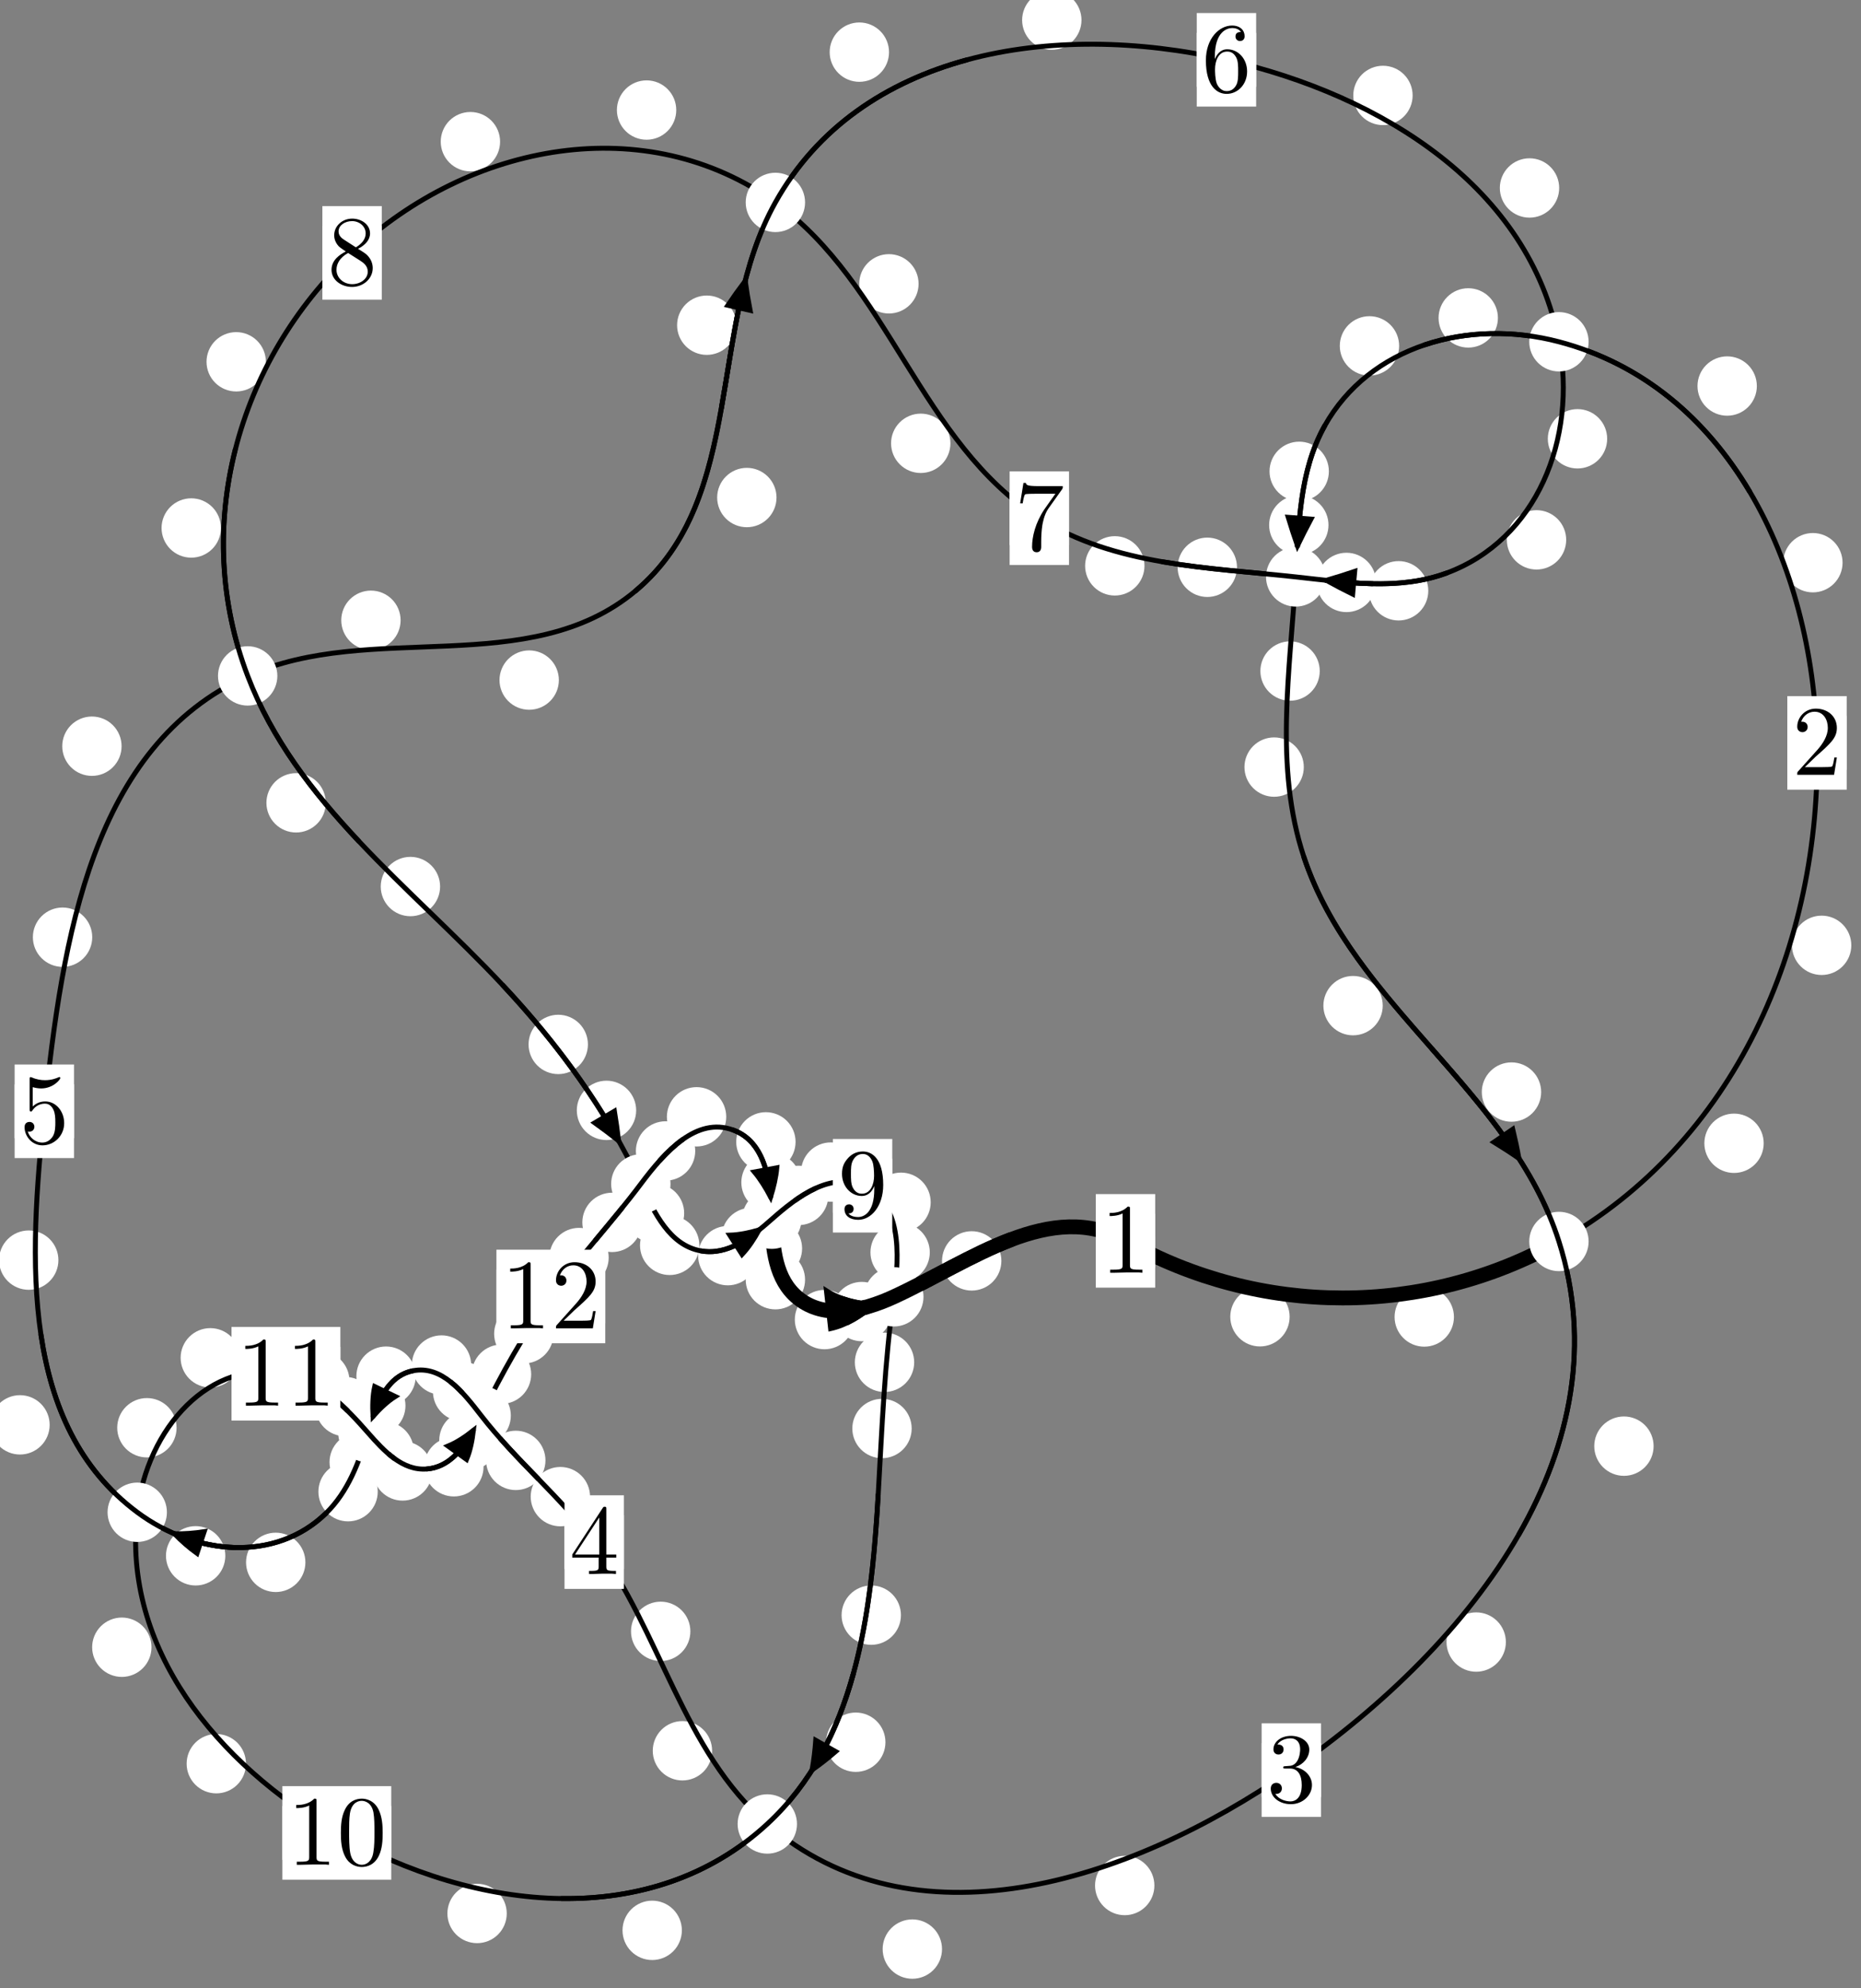 <?xml version="1.0"?>
<!-- Created by MetaPost 1.999 on 2021.07.05:2353 -->
<svg version="1.1" xmlns="http://www.w3.org/2000/svg" xmlns:xlink="http://www.w3.org/1999/xlink" width="187.421" height="200.203" viewBox="0 0 187.421 200.203">
<rect x="0" y="0" width="187.421" height="200.203" fill="#808080" stroke="none"/>
<!-- Original BoundingBox: -157.975800 -74.236481 29.445435 125.966904 -->
  <defs>
    <g transform="scale(0.01,0.01)" id="GLYPHcmr10_48">
      <path style="fill-rule: evenodd;" d="M460 -320C460 -400,455 -480,420 -554C374 -650,292 -666,250 -666C190 -666,117 -640,76 -547C44 -478,39 -400,39 -320C39 -245,43 -155,84 -79C127 2,200 22,249 22C303 22,379 1,423 -94C455 -163,460 -241,460 -320M249 -0C210 -0,151 -25,133 -121C122 -181,122 -273,122 -332C122 -396,122 -462,130 -516C149 -635,224 -644,249 -644C282 -644,348 -626,367 -527C377 -471,377 -395,377 -332C377 -257,377 -189,366 -125C351 -30,294 -0,249 -0"></path>
    </g>
    <g transform="scale(0.01,0.01)" id="GLYPHcmr10_49">
      <path style="fill-rule: evenodd;" d="M294 -640C294 -664,294 -666,271 -666C209 -602,121 -602,89 -602L89 -571C109 -571,168 -571,220 -597L220 -79C220 -43,217 -31,127 -31L95 -31L95 -0L257 -0L130 -3L217 -3L257 -3L297 -3L384 -3L419 -0L419 -31L387 -31C297 -31,294 -42,294 -79"></path>
    </g>
    <g transform="scale(0.01,0.01)" id="GLYPHcmr10_50">
      <path style="fill-rule: evenodd;" d="M127 -77L233 -180C389 -318,449 -372,449 -472C449 -586,359 -666,237 -666C124 -666,50 -574,50 -485C50 -429,100 -429,103 -429C120 -429,155 -441,155 -482C155 -508,137 -534,102 -534C94 -534,92 -534,89 -533C112 -598,166 -635,224 -635C315 -635,358 -554,358 -472C358 -392,308 -313,253 -251L61 -37C50 -26,50 -24,50 -0L421 -0L449 -174L424 -174C419 -144,412 -100,402 -85C395 -77,329 -77,307 -77"></path>
    </g>
    <g transform="scale(0.01,0.01)" id="GLYPHcmr10_51">
      <path style="fill-rule: evenodd;" d="M290 -352C372 -379,430 -449,430 -528C430 -610,342 -666,246 -666C145 -666,69 -606,69 -530C69 -497,91 -478,120 -478C151 -478,171 -500,171 -529C171 -579,124 -579,109 -579C140 -628,206 -641,242 -641C283 -641,338 -619,338 -529C338 -517,336 -459,310 -415C280 -367,246 -364,221 -363C213 -362,189 -360,182 -360C174 -359,167 -358,167 -348C167 -337,174 -337,191 -337L235 -337C317 -337,354 -269,354 -171C354 -35,285 -6,241 -6C198 -6,123 -23,88 -82C123 -77,154 -99,154 -137C154 -173,127 -193,98 -193C74 -193,42 -179,42 -135C42 -44,135 22,244 22C366 22,457 -69,457 -171C457 -253,394 -331,290 -352"></path>
    </g>
    <g transform="scale(0.01,0.01)" id="GLYPHcmr10_52">
      <path style="fill-rule: evenodd;" d="M294 -165L294 -78C294 -42,292 -31,218 -31L197 -31L197 -0L332 -0L238 -3L290 -3L332 -3L374 -3L427 -3L468 -0L468 -31L447 -31C373 -31,371 -42,371 -78L371 -165L471 -165L471 -196L371 -196L371 -651C371 -671,371 -677,355 -677C346 -677,343 -677,335 -665L28 -196L28 -165M300 -196L56 -196L300 -569"></path>
    </g>
    <g transform="scale(0.01,0.01)" id="GLYPHcmr10_53">
      <path style="fill-rule: evenodd;" d="M449 -201C449 -320,367 -420,259 -420C211 -420,168 -404,132 -369L132 -564C152 -558,185 -551,217 -551C340 -551,410 -642,410 -655C410 -661,407 -666,400 -666C399 -666,397 -666,392 -663C372 -654,323 -634,256 -634C216 -634,170 -641,123 -662C115 -665,113 -665,111 -665C101 -665,101 -657,101 -641L101 -345C101 -327,101 -319,115 -319C122 -319,124 -322,128 -328C139 -344,176 -398,257 -398C309 -398,334 -352,342 -334C358 -297,360 -258,360 -208C360 -173,360 -113,336 -71C312 -32,275 -6,229 -6C156 -6,99 -59,82 -118C85 -117,88 -116,99 -116C132 -116,149 -141,149 -165C149 -189,132 -214,99 -214C85 -214,50 -207,50 -161C50 -75,119 22,231 22C347 22,449 -74,449 -201"></path>
    </g>
    <g transform="scale(0.01,0.01)" id="GLYPHcmr10_54">
      <path style="fill-rule: evenodd;" d="M132 -328L132 -352C132 -605,256 -641,307 -641C331 -641,373 -635,395 -601C380 -601,340 -601,340 -556C340 -525,364 -510,386 -510C402 -510,432 -519,432 -558C432 -618,388 -666,305 -666C177 -666,42 -537,42 -316C42 -49,158 22,251 22C362 22,457 -72,457 -204C457 -331,368 -427,257 -427C189 -427,152 -376,132 -328M251 -6C188 -6,158 -66,152 -81C134 -128,134 -208,134 -226C134 -304,166 -404,256 -404C272 -404,318 -404,349 -342C367 -305,367 -254,367 -205C367 -157,367 -107,350 -71C320 -11,274 -6,251 -6"></path>
    </g>
    <g transform="scale(0.01,0.01)" id="GLYPHcmr10_55">
      <path style="fill-rule: evenodd;" d="M476 -609C485 -621,485 -623,485 -644L242 -644C120 -644,118 -657,114 -676L89 -676L56 -470L81 -470C84 -486,93 -549,106 -561C113 -567,191 -567,204 -567L411 -567C400 -551,321 -442,299 -409C209 -274,176 -135,176 -33C176 -23,176 22,222 22C268 22,268 -23,268 -33L268 -84C268 -139,271 -194,279 -248C283 -271,297 -357,341 -419"></path>
    </g>
    <g transform="scale(0.01,0.01)" id="GLYPHcmr10_56">
      <path style="fill-rule: evenodd;" d="M163 -457C117 -487,113 -521,113 -538C113 -599,178 -641,249 -641C322 -641,386 -589,386 -517C386 -460,347 -412,287 -377M309 -362C381 -399,430 -451,430 -517C430 -609,341 -666,250 -666C150 -666,69 -592,69 -499C69 -481,71 -436,113 -389C124 -377,161 -352,186 -335C128 -306,42 -250,42 -151C42 -45,144 22,249 22C362 22,457 -61,457 -168C457 -204,446 -249,408 -291C389 -312,373 -322,309 -362M209 -320L332 -242C360 -223,407 -193,407 -132C407 -58,332 -6,250 -6C164 -6,92 -68,92 -151C92 -209,124 -273,209 -320"></path>
    </g>
    <g transform="scale(0.01,0.01)" id="GLYPHcmr10_57">
      <path style="fill-rule: evenodd;" d="M367 -318L367 -286C367 -52,263 -6,205 -6C188 -6,134 -8,107 -42C151 -42,159 -71,159 -88C159 -119,135 -134,113 -134C97 -134,67 -125,67 -86C67 -19,121 22,206 22C335 22,457 -114,457 -329C457 -598,342 -666,253 -666C198 -666,149 -648,106 -603C65 -558,42 -516,42 -441C42 -316,130 -218,242 -218C303 -218,344 -260,367 -318M243 -241C227 -241,181 -241,150 -304C132 -341,132 -391,132 -440C132 -494,132 -541,153 -578C180 -628,218 -641,253 -641C299 -641,332 -607,349 -562C361 -530,365 -467,365 -421C365 -338,331 -241,243 -241"></path>
    </g>
  </defs>
  <path d="M129.879 132.581C129.879 131.788,129.564 131.028,129.003 130.468C128.443 129.907,127.683 129.592,126.89 129.592C126.097 129.592,125.337 129.907,124.777 130.468C124.216 131.028,123.901 131.788,123.901 132.581C123.901 133.374,124.216 134.134,124.777 134.694C125.337 135.255,126.097 135.57,126.89 135.57C127.683 135.57,128.443 135.255,129.003 134.694C129.564 134.134,129.879 133.374,129.879 132.581Z" style="fill: rgb(100%,100%,100%);stroke: none;"></path>
  <path d="M116.337 124.939C116.337 124.147,116.022 123.387,115.462 122.826C114.901 122.266,114.141 121.951,113.348 121.951C112.556 121.951,111.795 122.266,111.235 122.826C110.674 123.387,110.36 124.147,110.36 124.939C110.36 125.732,110.674 126.492,111.235 127.053C111.795 127.613,112.556 127.928,113.348 127.928C114.141 127.928,114.901 127.613,115.462 127.053C116.022 126.492,116.337 125.732,116.337 124.939Z" style="fill: rgb(100%,100%,100%);stroke: none;"></path>
  <path d="M177.622 115.114C177.622 114.321,177.307 113.561,176.747 113C176.186 112.44,175.426 112.125,174.634 112.125C173.841 112.125,173.081 112.44,172.52 113C171.96 113.561,171.645 114.321,171.645 115.114C171.645 115.906,171.96 116.666,172.52 117.227C173.081 117.787,173.841 118.102,174.634 118.102C175.426 118.102,176.186 117.787,176.747 117.227C177.307 116.666,177.622 115.906,177.622 115.114Z" style="fill: rgb(100%,100%,100%);stroke: none;"></path>
  <path d="M146.426 132.604C146.426 131.811,146.111 131.051,145.551 130.491C144.99 129.93,144.23 129.615,143.437 129.615C142.645 129.615,141.884 129.93,141.324 130.491C140.763 131.051,140.448 131.811,140.448 132.604C140.448 133.397,140.763 134.157,141.324 134.717C141.884 135.278,142.645 135.593,143.437 135.593C144.23 135.593,144.99 135.278,145.551 134.717C146.111 134.157,146.426 133.397,146.426 132.604Z" style="fill: rgb(100%,100%,100%);stroke: none;"></path>
  <path d="M185.565 56.657C185.565 55.864,185.25 55.104,184.689 54.543C184.129 53.983,183.369 53.668,182.576 53.668C181.783 53.668,181.023 53.983,180.463 54.543C179.902 55.104,179.587 55.864,179.587 56.657C179.587 57.449,179.902 58.209,180.463 58.77C181.023 59.33,181.783 59.645,182.576 59.645C183.369 59.645,184.129 59.33,184.689 58.77C185.25 58.209,185.565 57.449,185.565 56.657Z" style="fill: rgb(100%,100%,100%);stroke: none;"></path>
  <path d="M186.445 95.182C186.445 94.389,186.13 93.629,185.57 93.068C185.01 92.508,184.249 92.193,183.457 92.193C182.664 92.193,181.904 92.508,181.343 93.068C180.783 93.629,180.468 94.389,180.468 95.182C180.468 95.974,180.783 96.734,181.343 97.295C181.904 97.855,182.664 98.17,183.457 98.17C184.249 98.17,185.01 97.855,185.57 97.295C186.13 96.734,186.445 95.974,186.445 95.182Z" style="fill: rgb(100%,100%,100%);stroke: none;"></path>
  <path d="M150.855 32.01C150.855 31.218,150.54 30.457,149.979 29.897C149.419 29.336,148.659 29.021,147.866 29.021C147.073 29.021,146.313 29.336,145.753 29.897C145.192 30.457,144.877 31.218,144.877 32.01C144.877 32.803,145.192 33.563,145.753 34.124C146.313 34.684,147.073 34.999,147.866 34.999C148.659 34.999,149.419 34.684,149.979 34.124C150.54 33.563,150.855 32.803,150.855 32.01Z" style="fill: rgb(100%,100%,100%);stroke: none;"></path>
  <path d="M176.932 38.869C176.932 38.076,176.617 37.316,176.056 36.755C175.496 36.195,174.736 35.88,173.943 35.88C173.15 35.88,172.39 36.195,171.83 36.755C171.269 37.316,170.954 38.076,170.954 38.869C170.954 39.661,171.269 40.421,171.83 40.982C172.39 41.542,173.15 41.857,173.943 41.857C174.736 41.857,175.496 41.542,176.056 40.982C176.617 40.421,176.932 39.661,176.932 38.869Z" style="fill: rgb(100%,100%,100%);stroke: none;"></path>
  <path d="M133.831 47.457C133.831 46.665,133.516 45.905,132.956 45.344C132.395 44.784,131.635 44.469,130.843 44.469C130.05 44.469,129.29 44.784,128.729 45.344C128.169 45.905,127.854 46.665,127.854 47.457C127.854 48.25,128.169 49.01,128.729 49.571C129.29 50.131,130.05 50.446,130.843 50.446C131.635 50.446,132.395 50.131,132.956 49.571C133.516 49.01,133.831 48.25,133.831 47.457Z" style="fill: rgb(100%,100%,100%);stroke: none;"></path>
  <path d="M140.907 34.826C140.907 34.033,140.592 33.273,140.032 32.712C139.471 32.152,138.711 31.837,137.918 31.837C137.126 31.837,136.365 32.152,135.805 32.712C135.245 33.273,134.93 34.033,134.93 34.826C134.93 35.618,135.245 36.379,135.805 36.939C136.365 37.5,137.126 37.814,137.918 37.814C138.711 37.814,139.471 37.5,140.032 36.939C140.592 36.379,140.907 35.618,140.907 34.826Z" style="fill: rgb(100%,100%,100%);stroke: none;"></path>
  <path d="M132.911 67.565C132.911 66.772,132.596 66.012,132.035 65.451C131.475 64.891,130.714 64.576,129.922 64.576C129.129 64.576,128.369 64.891,127.808 65.451C127.248 66.012,126.933 66.772,126.933 67.565C126.933 68.357,127.248 69.118,127.808 69.678C128.369 70.239,129.129 70.553,129.922 70.553C130.714 70.553,131.475 70.239,132.035 69.678C132.596 69.118,132.911 68.357,132.911 67.565Z" style="fill: rgb(100%,100%,100%);stroke: none;"></path>
  <path d="M133.792 52.865C133.792 52.072,133.477 51.312,132.916 50.752C132.356 50.191,131.596 49.876,130.803 49.876C130.01 49.876,129.25 50.191,128.69 50.752C128.129 51.312,127.814 52.072,127.814 52.865C127.814 53.658,128.129 54.418,128.69 54.978C129.25 55.539,130.01 55.854,130.803 55.854C131.596 55.854,132.356 55.539,132.916 54.978C133.477 54.418,133.792 53.658,133.792 52.865Z" style="fill: rgb(100%,100%,100%);stroke: none;"></path>
  <path d="M139.255 101.255C139.255 100.462,138.94 99.702,138.38 99.142C137.82 98.581,137.059 98.266,136.267 98.266C135.474 98.266,134.714 98.581,134.153 99.142C133.593 99.702,133.278 100.462,133.278 101.255C133.278 102.048,133.593 102.808,134.153 103.368C134.714 103.929,135.474 104.244,136.267 104.244C137.059 104.244,137.82 103.929,138.38 103.368C138.94 102.808,139.255 102.048,139.255 101.255Z" style="fill: rgb(100%,100%,100%);stroke: none;"></path>
  <path d="M131.306 77.236C131.306 76.443,130.991 75.683,130.431 75.122C129.87 74.562,129.11 74.247,128.317 74.247C127.525 74.247,126.765 74.562,126.204 75.122C125.644 75.683,125.329 76.443,125.329 77.236C125.329 78.028,125.644 78.789,126.204 79.349C126.765 79.91,127.525 80.225,128.317 80.225C129.11 80.225,129.87 79.91,130.431 79.349C130.991 78.789,131.306 78.028,131.306 77.236Z" style="fill: rgb(100%,100%,100%);stroke: none;"></path>
  <path d="M166.535 145.609C166.535 144.816,166.22 144.056,165.66 143.495C165.1 142.935,164.339 142.62,163.547 142.62C162.754 142.62,161.994 142.935,161.433 143.495C160.873 144.056,160.558 144.816,160.558 145.609C160.558 146.402,160.873 147.162,161.433 147.722C161.994 148.283,162.754 148.598,163.547 148.598C164.339 148.598,165.1 148.283,165.66 147.722C166.22 147.162,166.535 146.402,166.535 145.609Z" style="fill: rgb(100%,100%,100%);stroke: none;"></path>
  <path d="M155.21 109.955C155.21 109.163,154.895 108.403,154.334 107.842C153.774 107.282,153.014 106.967,152.221 106.967C151.428 106.967,150.668 107.282,150.108 107.842C149.547 108.403,149.232 109.163,149.232 109.955C149.232 110.748,149.547 111.508,150.108 112.069C150.668 112.629,151.428 112.944,152.221 112.944C153.014 112.944,153.774 112.629,154.334 112.069C154.895 111.508,155.21 110.748,155.21 109.955Z" style="fill: rgb(100%,100%,100%);stroke: none;"></path>
  <path d="M116.259 189.847C116.259 189.055,115.944 188.294,115.384 187.734C114.823 187.173,114.063 186.859,113.27 186.859C112.478 186.859,111.717 187.173,111.157 187.734C110.597 188.294,110.282 189.055,110.282 189.847C110.282 190.64,110.597 191.4,111.157 191.961C111.717 192.521,112.478 192.836,113.27 192.836C114.063 192.836,114.823 192.521,115.384 191.961C115.944 191.4,116.259 190.64,116.259 189.847Z" style="fill: rgb(100%,100%,100%);stroke: none;"></path>
  <path d="M151.656 165.334C151.656 164.541,151.341 163.781,150.781 163.22C150.22 162.66,149.46 162.345,148.667 162.345C147.875 162.345,147.115 162.66,146.554 163.22C145.994 163.781,145.679 164.541,145.679 165.334C145.679 166.126,145.994 166.886,146.554 167.447C147.115 168.007,147.875 168.322,148.667 168.322C149.46 168.322,150.22 168.007,150.781 167.447C151.341 166.886,151.656 166.126,151.656 165.334Z" style="fill: rgb(100%,100%,100%);stroke: none;"></path>
  <path d="M71.716 176.279C71.716 175.487,71.401 174.727,70.841 174.166C70.28 173.606,69.52 173.291,68.727 173.291C67.935 173.291,67.175 173.606,66.614 174.166C66.054 174.727,65.739 175.487,65.739 176.279C65.739 177.072,66.054 177.832,66.614 178.393C67.175 178.953,67.935 179.268,68.727 179.268C69.52 179.268,70.28 178.953,70.841 178.393C71.401 177.832,71.716 177.072,71.716 176.279Z" style="fill: rgb(100%,100%,100%);stroke: none;"></path>
  <path d="M94.87 196.248C94.87 195.455,94.555 194.695,93.994 194.134C93.434 193.574,92.674 193.259,91.881 193.259C91.088 193.259,90.328 193.574,89.768 194.134C89.207 194.695,88.892 195.455,88.892 196.248C88.892 197.04,89.207 197.801,89.768 198.361C90.328 198.922,91.088 199.236,91.881 199.236C92.674 199.236,93.434 198.922,93.994 198.361C94.555 197.801,94.87 197.04,94.87 196.248Z" style="fill: rgb(100%,100%,100%);stroke: none;"></path>
  <path d="M59.424 150.692C59.424 149.9,59.109 149.14,58.549 148.579C57.988 148.019,57.228 147.704,56.436 147.704C55.643 147.704,54.883 148.019,54.322 148.579C53.762 149.14,53.447 149.9,53.447 150.692C53.447 151.485,53.762 152.245,54.322 152.806C54.883 153.366,55.643 153.681,56.436 153.681C57.228 153.681,57.988 153.366,58.549 152.806C59.109 152.245,59.424 151.485,59.424 150.692Z" style="fill: rgb(100%,100%,100%);stroke: none;"></path>
  <path d="M69.527 164.255C69.527 163.463,69.212 162.703,68.651 162.142C68.091 161.582,67.331 161.267,66.538 161.267C65.745 161.267,64.985 161.582,64.425 162.142C63.864 162.703,63.549 163.463,63.549 164.255C63.549 165.048,63.864 165.808,64.425 166.369C64.985 166.929,65.745 167.244,66.538 167.244C67.331 167.244,68.091 166.929,68.651 166.369C69.212 165.808,69.527 165.048,69.527 164.255Z" style="fill: rgb(100%,100%,100%);stroke: none;"></path>
  <path d="M49.581 140.116C49.581 139.323,49.266 138.563,48.705 138.003C48.145 137.442,47.385 137.127,46.592 137.127C45.799 137.127,45.039 137.442,44.479 138.003C43.918 138.563,43.603 139.323,43.603 140.116C43.603 140.909,43.918 141.669,44.479 142.229C45.039 142.79,45.799 143.105,46.592 143.105C47.385 143.105,48.145 142.79,48.705 142.229C49.266 141.669,49.581 140.909,49.581 140.116Z" style="fill: rgb(100%,100%,100%);stroke: none;"></path>
  <path d="M54.933 147.042C54.933 146.25,54.618 145.489,54.057 144.929C53.497 144.369,52.737 144.054,51.944 144.054C51.151 144.054,50.391 144.369,49.831 144.929C49.27 145.489,48.955 146.25,48.955 147.042C48.955 147.835,49.27 148.595,49.831 149.156C50.391 149.716,51.151 150.031,51.944 150.031C52.737 150.031,53.497 149.716,54.057 149.156C54.618 148.595,54.933 147.835,54.933 147.042Z" style="fill: rgb(100%,100%,100%);stroke: none;"></path>
  <path d="M41.869 138.563C41.869 137.77,41.554 137.01,40.993 136.45C40.433 135.889,39.673 135.574,38.88 135.574C38.087 135.574,37.327 135.889,36.767 136.45C36.206 137.01,35.891 137.77,35.891 138.563C35.891 139.356,36.206 140.116,36.767 140.676C37.327 141.237,38.087 141.552,38.88 141.552C39.673 141.552,40.433 141.237,40.993 140.676C41.554 140.116,41.869 139.356,41.869 138.563Z" style="fill: rgb(100%,100%,100%);stroke: none;"></path>
  <path d="M47.453 137.441C47.453 136.648,47.138 135.888,46.578 135.328C46.017 134.767,45.257 134.452,44.464 134.452C43.672 134.452,42.911 134.767,42.351 135.328C41.79 135.888,41.476 136.648,41.476 137.441C41.476 138.234,41.79 138.994,42.351 139.554C42.911 140.115,43.672 140.43,44.464 140.43C45.257 140.43,46.017 140.115,46.578 139.554C47.138 138.994,47.453 138.234,47.453 137.441Z" style="fill: rgb(100%,100%,100%);stroke: none;"></path>
  <path d="M39.163 147.219C39.163 146.427,38.848 145.667,38.288 145.106C37.727 144.546,36.967 144.231,36.174 144.231C35.382 144.231,34.622 144.546,34.061 145.106C33.501 145.667,33.186 146.427,33.186 147.219C33.186 148.012,33.501 148.772,34.061 149.333C34.622 149.893,35.382 150.208,36.174 150.208C36.967 150.208,37.727 149.893,38.288 149.333C38.848 148.772,39.163 148.012,39.163 147.219Z" style="fill: rgb(100%,100%,100%);stroke: none;"></path>
  <path d="M40.834 141.529C40.834 140.736,40.519 139.976,39.959 139.416C39.398 138.855,38.638 138.54,37.846 138.54C37.053 138.54,36.293 138.855,35.732 139.416C35.172 139.976,34.857 140.736,34.857 141.529C34.857 142.322,35.172 143.082,35.732 143.642C36.293 144.203,37.053 144.518,37.846 144.518C38.638 144.518,39.398 144.203,39.959 143.642C40.519 143.082,40.834 142.322,40.834 141.529Z" style="fill: rgb(100%,100%,100%);stroke: none;"></path>
  <path d="M30.757 157.309C30.757 156.516,30.442 155.756,29.882 155.196C29.321 154.635,28.561 154.32,27.768 154.32C26.976 154.32,26.216 154.635,25.655 155.196C25.095 155.756,24.78 156.516,24.78 157.309C24.78 158.102,25.095 158.862,25.655 159.422C26.216 159.983,26.976 160.298,27.768 160.298C28.561 160.298,29.321 159.983,29.882 159.422C30.442 158.862,30.757 158.102,30.757 157.309Z" style="fill: rgb(100%,100%,100%);stroke: none;"></path>
  <path d="M38.043 150.194C38.043 149.401,37.728 148.641,37.168 148.08C36.607 147.52,35.847 147.205,35.054 147.205C34.262 147.205,33.502 147.52,32.941 148.08C32.381 148.641,32.066 149.401,32.066 150.194C32.066 150.986,32.381 151.747,32.941 152.307C33.502 152.868,34.262 153.183,35.054 153.183C35.847 153.183,36.607 152.868,37.168 152.307C37.728 151.747,38.043 150.986,38.043 150.194Z" style="fill: rgb(100%,100%,100%);stroke: none;"></path>
  <path d="M5.002 143.464C5.002 142.671,4.687 141.911,4.126 141.35C3.566 140.79,2.806 140.475,2.013 140.475C1.22 140.475,0.46 140.79,-0.1 141.35C-0.661 141.911,-0.976 142.671,-0.976 143.464C-0.976 144.256,-0.661 145.017,-0.1 145.577C0.46 146.138,1.22 146.452,2.013 146.452C2.806 146.452,3.566 146.138,4.126 145.577C4.687 145.017,5.002 144.256,5.002 143.464Z" style="fill: rgb(100%,100%,100%);stroke: none;"></path>
  <path d="M22.692 156.649C22.692 155.857,22.377 155.097,21.817 154.536C21.256 153.976,20.496 153.661,19.703 153.661C18.911 153.661,18.15 153.976,17.59 154.536C17.03 155.097,16.715 155.857,16.715 156.649C16.715 157.442,17.03 158.202,17.59 158.763C18.15 159.323,18.911 159.638,19.703 159.638C20.496 159.638,21.256 159.323,21.817 158.763C22.377 158.202,22.692 157.442,22.692 156.649Z" style="fill: rgb(100%,100%,100%);stroke: none;"></path>
  <path d="M9.289 94.364C9.289 93.571,8.974 92.811,8.413 92.25C7.853 91.69,7.093 91.375,6.3 91.375C5.507 91.375,4.747 91.69,4.187 92.25C3.626 92.811,3.311 93.571,3.311 94.364C3.311 95.156,3.626 95.916,4.187 96.477C4.747 97.037,5.507 97.352,6.3 97.352C7.093 97.352,7.853 97.037,8.413 96.477C8.974 95.916,9.289 95.156,9.289 94.364Z" style="fill: rgb(100%,100%,100%);stroke: none;"></path>
  <path d="M5.882 126.878C5.882 126.086,5.567 125.325,5.006 124.765C4.446 124.204,3.686 123.89,2.893 123.89C2.1 123.89,1.34 124.204,0.78 124.765C0.219 125.325,-0.096 126.086,-0.096 126.878C-0.096 127.671,0.219 128.431,0.78 128.992C1.34 129.552,2.1 129.867,2.893 129.867C3.686 129.867,4.446 129.552,5.006 128.992C5.567 128.431,5.882 127.671,5.882 126.878Z" style="fill: rgb(100%,100%,100%);stroke: none;"></path>
  <path d="M40.345 62.453C40.345 61.661,40.03 60.9,39.47 60.34C38.909 59.78,38.149 59.465,37.357 59.465C36.564 59.465,35.804 59.78,35.243 60.34C34.683 60.9,34.368 61.661,34.368 62.453C34.368 63.246,34.683 64.006,35.243 64.567C35.804 65.127,36.564 65.442,37.357 65.442C38.149 65.442,38.909 65.127,39.47 64.567C40.03 64.006,40.345 63.246,40.345 62.453Z" style="fill: rgb(100%,100%,100%);stroke: none;"></path>
  <path d="M12.246 75.133C12.246 74.34,11.931 73.58,11.371 73.02C10.811 72.459,10.05 72.144,9.258 72.144C8.465 72.144,7.705 72.459,7.144 73.02C6.584 73.58,6.269 74.34,6.269 75.133C6.269 75.926,6.584 76.686,7.144 77.246C7.705 77.807,8.465 78.122,9.258 78.122C10.05 78.122,10.811 77.807,11.371 77.246C11.931 76.686,12.246 75.926,12.246 75.133Z" style="fill: rgb(100%,100%,100%);stroke: none;"></path>
  <path d="M78.203 50.095C78.203 49.303,77.888 48.542,77.327 47.982C76.767 47.422,76.007 47.107,75.214 47.107C74.421 47.107,73.661 47.422,73.101 47.982C72.54 48.542,72.225 49.303,72.225 50.095C72.225 50.888,72.54 51.648,73.101 52.209C73.661 52.769,74.421 53.084,75.214 53.084C76.007 53.084,76.767 52.769,77.327 52.209C77.888 51.648,78.203 50.888,78.203 50.095Z" style="fill: rgb(100%,100%,100%);stroke: none;"></path>
  <path d="M56.283 68.475C56.283 67.683,55.968 66.923,55.407 66.362C54.847 65.802,54.087 65.487,53.294 65.487C52.501 65.487,51.741 65.802,51.181 66.362C50.62 66.923,50.305 67.683,50.305 68.475C50.305 69.268,50.62 70.028,51.181 70.589C51.741 71.149,52.501 71.464,53.294 71.464C54.087 71.464,54.847 71.149,55.407 70.589C55.968 70.028,56.283 69.268,56.283 68.475Z" style="fill: rgb(100%,100%,100%);stroke: none;"></path>
  <path d="M89.534 5.251C89.534 4.458,89.219 3.698,88.658 3.137C88.098 2.577,87.338 2.262,86.545 2.262C85.752 2.262,84.992 2.577,84.432 3.137C83.871 3.698,83.556 4.458,83.556 5.251C83.556 6.043,83.871 6.803,84.432 7.364C84.992 7.924,85.752 8.239,86.545 8.239C87.338 8.239,88.098 7.924,88.658 7.364C89.219 6.803,89.534 6.043,89.534 5.251Z" style="fill: rgb(100%,100%,100%);stroke: none;"></path>
  <path d="M74.167 32.745C74.167 31.952,73.853 31.192,73.292 30.631C72.732 30.071,71.971 29.756,71.179 29.756C70.386 29.756,69.626 30.071,69.065 30.631C68.505 31.192,68.19 31.952,68.19 32.745C68.19 33.537,68.505 34.297,69.065 34.858C69.626 35.418,70.386 35.733,71.179 35.733C71.971 35.733,72.732 35.418,73.292 34.858C73.853 34.297,74.167 33.537,74.167 32.745Z" style="fill: rgb(100%,100%,100%);stroke: none;"></path>
  <path d="M142.266 9.609C142.266 8.816,141.952 8.056,141.391 7.495C140.831 6.935,140.07 6.62,139.278 6.62C138.485 6.62,137.725 6.935,137.164 7.495C136.604 8.056,136.289 8.816,136.289 9.609C136.289 10.401,136.604 11.162,137.164 11.722C137.725 12.283,138.485 12.597,139.278 12.597C140.07 12.597,140.831 12.283,141.391 11.722C141.952 11.162,142.266 10.401,142.266 9.609Z" style="fill: rgb(100%,100%,100%);stroke: none;"></path>
  <path d="M108.916 2.022C108.916 1.229,108.601 0.469,108.04 -0.091C107.48 -0.652,106.72 -0.967,105.927 -0.967C105.134 -0.967,104.374 -0.652,103.814 -0.091C103.253 0.469,102.938 1.229,102.938 2.022C102.938 2.815,103.253 3.575,103.814 4.135C104.374 4.696,105.134 5.011,105.927 5.011C106.72 5.011,107.48 4.696,108.04 4.135C108.601 3.575,108.916 2.815,108.916 2.022Z" style="fill: rgb(100%,100%,100%);stroke: none;"></path>
  <path d="M161.858 44.181C161.858 43.389,161.543 42.628,160.983 42.068C160.422 41.507,159.662 41.192,158.869 41.192C158.077 41.192,157.317 41.507,156.756 42.068C156.196 42.628,155.881 43.389,155.881 44.181C155.881 44.974,156.196 45.734,156.756 46.295C157.317 46.855,158.077 47.17,158.869 47.17C159.662 47.17,160.422 46.855,160.983 46.295C161.543 45.734,161.858 44.974,161.858 44.181Z" style="fill: rgb(100%,100%,100%);stroke: none;"></path>
  <path d="M157.025 18.926C157.025 18.133,156.71 17.373,156.15 16.813C155.589 16.252,154.829 15.937,154.036 15.937C153.244 15.937,152.484 16.252,151.923 16.813C151.363 17.373,151.048 18.133,151.048 18.926C151.048 19.719,151.363 20.479,151.923 21.039C152.484 21.6,153.244 21.915,154.036 21.915C154.829 21.915,155.589 21.6,156.15 21.039C156.71 20.479,157.025 19.719,157.025 18.926Z" style="fill: rgb(100%,100%,100%);stroke: none;"></path>
  <path d="M143.842 59.484C143.842 58.691,143.527 57.931,142.967 57.371C142.406 56.81,141.646 56.495,140.853 56.495C140.061 56.495,139.3 56.81,138.74 57.371C138.18 57.931,137.865 58.691,137.865 59.484C137.865 60.277,138.18 61.037,138.74 61.597C139.3 62.158,140.061 62.473,140.853 62.473C141.646 62.473,142.406 62.158,142.967 61.597C143.527 61.037,143.842 60.277,143.842 59.484Z" style="fill: rgb(100%,100%,100%);stroke: none;"></path>
  <path d="M157.731 54.356C157.731 53.564,157.416 52.804,156.855 52.243C156.295 51.683,155.535 51.368,154.742 51.368C153.949 51.368,153.189 51.683,152.629 52.243C152.068 52.804,151.753 53.564,151.753 54.356C151.753 55.149,152.068 55.909,152.629 56.47C153.189 57.03,153.949 57.345,154.742 57.345C155.535 57.345,156.295 57.03,156.855 56.47C157.416 55.909,157.731 55.149,157.731 54.356Z" style="fill: rgb(100%,100%,100%);stroke: none;"></path>
  <path d="M124.577 57.119C124.577 56.326,124.262 55.566,123.701 55.006C123.141 54.445,122.381 54.13,121.588 54.13C120.795 54.13,120.035 54.445,119.475 55.006C118.914 55.566,118.599 56.326,118.599 57.119C118.599 57.912,118.914 58.672,119.475 59.232C120.035 59.793,120.795 60.108,121.588 60.108C122.381 60.108,123.141 59.793,123.701 59.232C124.262 58.672,124.577 57.912,124.577 57.119Z" style="fill: rgb(100%,100%,100%);stroke: none;"></path>
  <path d="M138.589 58.644C138.589 57.851,138.274 57.091,137.714 56.53C137.154 55.97,136.393 55.655,135.601 55.655C134.808 55.655,134.048 55.97,133.487 56.53C132.927 57.091,132.612 57.851,132.612 58.644C132.612 59.436,132.927 60.196,133.487 60.757C134.048 61.317,134.808 61.632,135.601 61.632C136.393 61.632,137.154 61.317,137.714 60.757C138.274 60.196,138.589 59.436,138.589 58.644Z" style="fill: rgb(100%,100%,100%);stroke: none;"></path>
  <path d="M95.717 44.636C95.717 43.843,95.402 43.083,94.841 42.523C94.281 41.962,93.521 41.647,92.728 41.647C91.935 41.647,91.175 41.962,90.615 42.523C90.054 43.083,89.739 43.843,89.739 44.636C89.739 45.429,90.054 46.189,90.615 46.749C91.175 47.31,91.935 47.625,92.728 47.625C93.521 47.625,94.281 47.31,94.841 46.749C95.402 46.189,95.717 45.429,95.717 44.636Z" style="fill: rgb(100%,100%,100%);stroke: none;"></path>
  <path d="M115.26 56.974C115.26 56.181,114.945 55.421,114.384 54.86C113.824 54.3,113.064 53.985,112.271 53.985C111.478 53.985,110.718 54.3,110.158 54.86C109.597 55.421,109.282 56.181,109.282 56.974C109.282 57.766,109.597 58.527,110.158 59.087C110.718 59.648,111.478 59.963,112.271 59.963C113.064 59.963,113.824 59.648,114.384 59.087C114.945 58.527,115.26 57.766,115.26 56.974Z" style="fill: rgb(100%,100%,100%);stroke: none;"></path>
  <path d="M68.106 11.08C68.106 10.288,67.791 9.527,67.23 8.967C66.67 8.406,65.91 8.092,65.117 8.092C64.324 8.092,63.564 8.406,63.004 8.967C62.443 9.527,62.128 10.288,62.128 11.08C62.128 11.873,62.443 12.633,63.004 13.194C63.564 13.754,64.324 14.069,65.117 14.069C65.91 14.069,66.67 13.754,67.23 13.194C67.791 12.633,68.106 11.873,68.106 11.08Z" style="fill: rgb(100%,100%,100%);stroke: none;"></path>
  <path d="M92.51 28.577C92.51 27.785,92.195 27.024,91.635 26.464C91.074 25.903,90.314 25.589,89.522 25.589C88.729 25.589,87.969 25.903,87.408 26.464C86.848 27.024,86.533 27.785,86.533 28.577C86.533 29.37,86.848 30.13,87.408 30.691C87.969 31.251,88.729 31.566,89.522 31.566C90.314 31.566,91.074 31.251,91.635 30.691C92.195 30.13,92.51 29.37,92.51 28.577Z" style="fill: rgb(100%,100%,100%);stroke: none;"></path>
  <path d="M26.776 36.429C26.776 35.636,26.462 34.876,25.901 34.315C25.341 33.755,24.58 33.44,23.788 33.44C22.995 33.44,22.235 33.755,21.674 34.315C21.114 34.876,20.799 35.636,20.799 36.429C20.799 37.221,21.114 37.981,21.674 38.542C22.235 39.102,22.995 39.417,23.788 39.417C24.58 39.417,25.341 39.102,25.901 38.542C26.462 37.981,26.776 37.221,26.776 36.429Z" style="fill: rgb(100%,100%,100%);stroke: none;"></path>
  <path d="M50.364 14.263C50.364 13.471,50.049 12.71,49.488 12.15C48.928 11.59,48.168 11.275,47.375 11.275C46.582 11.275,45.822 11.59,45.262 12.15C44.701 12.71,44.386 13.471,44.386 14.263C44.386 15.056,44.701 15.816,45.262 16.377C45.822 16.937,46.582 17.252,47.375 17.252C48.168 17.252,48.928 16.937,49.488 16.377C50.049 15.816,50.364 15.056,50.364 14.263Z" style="fill: rgb(100%,100%,100%);stroke: none;"></path>
  <path d="M32.808 80.834C32.808 80.041,32.493 79.281,31.933 78.72C31.372 78.16,30.612 77.845,29.819 77.845C29.027 77.845,28.267 78.16,27.706 78.72C27.146 79.281,26.831 80.041,26.831 80.834C26.831 81.626,27.146 82.386,27.706 82.947C28.267 83.507,29.027 83.822,29.819 83.822C30.612 83.822,31.372 83.507,31.933 82.947C32.493 82.386,32.808 81.626,32.808 80.834Z" style="fill: rgb(100%,100%,100%);stroke: none;"></path>
  <path d="M22.249 53.162C22.249 52.369,21.934 51.609,21.373 51.048C20.813 50.488,20.053 50.173,19.26 50.173C18.467 50.173,17.707 50.488,17.147 51.048C16.586 51.609,16.271 52.369,16.271 53.162C16.271 53.954,16.586 54.714,17.147 55.275C17.707 55.835,18.467 56.15,19.26 56.15C20.053 56.15,20.813 55.835,21.373 55.275C21.934 54.714,22.249 53.954,22.249 53.162Z" style="fill: rgb(100%,100%,100%);stroke: none;"></path>
  <path d="M59.21 105.16C59.21 104.368,58.895 103.608,58.335 103.047C57.774 102.487,57.014 102.172,56.221 102.172C55.429 102.172,54.668 102.487,54.108 103.047C53.547 103.608,53.232 104.368,53.232 105.16C53.232 105.953,53.547 106.713,54.108 107.274C54.668 107.834,55.429 108.149,56.221 108.149C57.014 108.149,57.774 107.834,58.335 107.274C58.895 106.713,59.21 105.953,59.21 105.16Z" style="fill: rgb(100%,100%,100%);stroke: none;"></path>
  <path d="M44.322 89.263C44.322 88.471,44.007 87.711,43.446 87.15C42.886 86.59,42.126 86.275,41.333 86.275C40.54 86.275,39.78 86.59,39.22 87.15C38.659 87.711,38.344 88.471,38.344 89.263C38.344 90.056,38.659 90.816,39.22 91.377C39.78 91.937,40.54 92.252,41.333 92.252C42.126 92.252,42.886 91.937,43.446 91.377C44.007 90.816,44.322 90.056,44.322 89.263Z" style="fill: rgb(100%,100%,100%);stroke: none;"></path>
  <path d="M68.902 122.153C68.902 121.361,68.587 120.6,68.027 120.04C67.466 119.48,66.706 119.165,65.914 119.165C65.121 119.165,64.361 119.48,63.8 120.04C63.24 120.6,62.925 121.361,62.925 122.153C62.925 122.946,63.24 123.706,63.8 124.267C64.361 124.827,65.121 125.142,65.914 125.142C66.706 125.142,67.466 124.827,68.027 124.267C68.587 123.706,68.902 122.946,68.902 122.153Z" style="fill: rgb(100%,100%,100%);stroke: none;"></path>
  <path d="M64.068 111.8C64.068 111.007,63.753 110.247,63.193 109.686C62.632 109.126,61.872 108.811,61.08 108.811C60.287 108.811,59.527 109.126,58.966 109.686C58.406 110.247,58.091 111.007,58.091 111.8C58.091 112.592,58.406 113.353,58.966 113.913C59.527 114.474,60.287 114.789,61.08 114.789C61.872 114.789,62.632 114.474,63.193 113.913C63.753 113.353,64.068 112.592,64.068 111.8Z" style="fill: rgb(100%,100%,100%);stroke: none;"></path>
  <path d="M76.285 126.428C76.285 125.636,75.97 124.875,75.41 124.315C74.849 123.754,74.089 123.439,73.296 123.439C72.504 123.439,71.744 123.754,71.183 124.315C70.623 124.875,70.308 125.636,70.308 126.428C70.308 127.221,70.623 127.981,71.183 128.542C71.744 129.102,72.504 129.417,73.296 129.417C74.089 129.417,74.849 129.102,75.41 128.542C75.97 127.981,76.285 127.221,76.285 126.428Z" style="fill: rgb(100%,100%,100%);stroke: none;"></path>
  <path d="M70.432 125.391C70.432 124.598,70.117 123.838,69.557 123.278C68.996 122.717,68.236 122.402,67.443 122.402C66.651 122.402,65.89 122.717,65.33 123.278C64.769 123.838,64.455 124.598,64.455 125.391C64.455 126.184,64.769 126.944,65.33 127.504C65.89 128.065,66.651 128.38,67.443 128.38C68.236 128.38,68.996 128.065,69.557 127.504C70.117 126.944,70.432 126.184,70.432 125.391Z" style="fill: rgb(100%,100%,100%);stroke: none;"></path>
  <path d="M83.421 120.362C83.421 119.569,83.106 118.809,82.546 118.249C81.985 117.688,81.225 117.373,80.432 117.373C79.64 117.373,78.88 117.688,78.319 118.249C77.759 118.809,77.444 119.569,77.444 120.362C77.444 121.155,77.759 121.915,78.319 122.475C78.88 123.036,79.64 123.351,80.432 123.351C81.225 123.351,81.985 123.036,82.546 122.475C83.106 121.915,83.421 121.155,83.421 120.362Z" style="fill: rgb(100%,100%,100%);stroke: none;"></path>
  <path d="M78.645 124.594C78.645 123.801,78.33 123.041,77.769 122.481C77.209 121.92,76.448 121.605,75.656 121.605C74.863 121.605,74.103 121.92,73.542 122.481C72.982 123.041,72.667 123.801,72.667 124.594C72.667 125.387,72.982 126.147,73.542 126.707C74.103 127.268,74.863 127.583,75.656 127.583C76.448 127.583,77.209 127.268,77.769 126.707C78.33 126.147,78.645 125.387,78.645 124.594Z" style="fill: rgb(100%,100%,100%);stroke: none;"></path>
  <path d="M93.73 121.054C93.73 120.261,93.415 119.501,92.855 118.941C92.294 118.38,91.534 118.065,90.741 118.065C89.949 118.065,89.189 118.38,88.628 118.941C88.068 119.501,87.753 120.261,87.753 121.054C87.753 121.847,88.068 122.607,88.628 123.167C89.189 123.728,89.949 124.043,90.741 124.043C91.534 124.043,92.294 123.728,92.855 123.167C93.415 122.607,93.73 121.847,93.73 121.054Z" style="fill: rgb(100%,100%,100%);stroke: none;"></path>
  <path d="M86.653 118.013C86.653 117.221,86.338 116.461,85.777 115.9C85.217 115.34,84.457 115.025,83.664 115.025C82.871 115.025,82.111 115.34,81.551 115.9C80.99 116.461,80.675 117.221,80.675 118.013C80.675 118.806,80.99 119.566,81.551 120.127C82.111 120.687,82.871 121.002,83.664 121.002C84.457 121.002,85.217 120.687,85.777 120.127C86.338 119.566,86.653 118.806,86.653 118.013Z" style="fill: rgb(100%,100%,100%);stroke: none;"></path>
  <path d="M92.068 137.168C92.068 136.375,91.753 135.615,91.193 135.054C90.632 134.494,89.872 134.179,89.08 134.179C88.287 134.179,87.527 134.494,86.966 135.054C86.406 135.615,86.091 136.375,86.091 137.168C86.091 137.96,86.406 138.72,86.966 139.281C87.527 139.841,88.287 140.156,89.08 140.156C89.872 140.156,90.632 139.841,91.193 139.281C91.753 138.72,92.068 137.96,92.068 137.168Z" style="fill: rgb(100%,100%,100%);stroke: none;"></path>
  <path d="M93.64 126.097C93.64 125.304,93.325 124.544,92.764 123.983C92.204 123.423,91.444 123.108,90.651 123.108C89.858 123.108,89.098 123.423,88.538 123.983C87.977 124.544,87.662 125.304,87.662 126.097C87.662 126.889,87.977 127.649,88.538 128.21C89.098 128.77,89.858 129.085,90.651 129.085C91.444 129.085,92.204 128.77,92.764 128.21C93.325 127.649,93.64 126.889,93.64 126.097Z" style="fill: rgb(100%,100%,100%);stroke: none;"></path>
  <path d="M90.733 162.624C90.733 161.831,90.418 161.071,89.858 160.511C89.297 159.95,88.537 159.635,87.745 159.635C86.952 159.635,86.192 159.95,85.631 160.511C85.071 161.071,84.756 161.831,84.756 162.624C84.756 163.417,85.071 164.177,85.631 164.737C86.192 165.298,86.952 165.613,87.745 165.613C88.537 165.613,89.297 165.298,89.858 164.737C90.418 164.177,90.733 163.417,90.733 162.624Z" style="fill: rgb(100%,100%,100%);stroke: none;"></path>
  <path d="M91.815 143.833C91.815 143.04,91.5 142.28,90.94 141.719C90.379 141.159,89.619 140.844,88.827 140.844C88.034 140.844,87.274 141.159,86.713 141.719C86.153 142.28,85.838 143.04,85.838 143.833C85.838 144.625,86.153 145.386,86.713 145.946C87.274 146.506,88.034 146.821,88.827 146.821C89.619 146.821,90.379 146.506,90.94 145.946C91.5 145.386,91.815 144.625,91.815 143.833Z" style="fill: rgb(100%,100%,100%);stroke: none;"></path>
  <path d="M68.671 194.361C68.671 193.568,68.356 192.808,67.796 192.247C67.235 191.687,66.475 191.372,65.682 191.372C64.89 191.372,64.13 191.687,63.569 192.247C63.009 192.808,62.694 193.568,62.694 194.361C62.694 195.154,63.009 195.914,63.569 196.474C64.13 197.035,64.89 197.35,65.682 197.35C66.475 197.35,67.235 197.035,67.796 196.474C68.356 195.914,68.671 195.154,68.671 194.361Z" style="fill: rgb(100%,100%,100%);stroke: none;"></path>
  <path d="M89.173 175.42C89.173 174.627,88.858 173.867,88.298 173.306C87.737 172.746,86.977 172.431,86.184 172.431C85.392 172.431,84.632 172.746,84.071 173.306C83.511 173.867,83.196 174.627,83.196 175.42C83.196 176.212,83.511 176.973,84.071 177.533C84.632 178.093,85.392 178.408,86.184 178.408C86.977 178.408,87.737 178.093,88.298 177.533C88.858 176.973,89.173 176.212,89.173 175.42Z" style="fill: rgb(100%,100%,100%);stroke: none;"></path>
  <path d="M24.773 177.581C24.773 176.789,24.458 176.028,23.898 175.468C23.337 174.908,22.577 174.593,21.784 174.593C20.992 174.593,20.231 174.908,19.671 175.468C19.111 176.028,18.796 176.789,18.796 177.581C18.796 178.374,19.111 179.134,19.671 179.695C20.231 180.255,20.992 180.57,21.784 180.57C22.577 180.57,23.337 180.255,23.898 179.695C24.458 179.134,24.773 178.374,24.773 177.581Z" style="fill: rgb(100%,100%,100%);stroke: none;"></path>
  <path d="M51.035 192.663C51.035 191.87,50.721 191.11,50.16 190.549C49.6 189.989,48.839 189.674,48.047 189.674C47.254 189.674,46.494 189.989,45.933 190.549C45.373 191.11,45.058 191.87,45.058 192.663C45.058 193.455,45.373 194.215,45.933 194.776C46.494 195.336,47.254 195.651,48.047 195.651C48.839 195.651,49.6 195.336,50.16 194.776C50.721 194.215,51.035 193.455,51.035 192.663Z" style="fill: rgb(100%,100%,100%);stroke: none;"></path>
  <path d="M17.783 143.756C17.783 142.963,17.468 142.203,16.908 141.642C16.347 141.082,15.587 140.767,14.794 140.767C14.001 140.767,13.241 141.082,12.681 141.642C12.12 142.203,11.805 142.963,11.805 143.756C11.805 144.548,12.12 145.308,12.681 145.869C13.241 146.429,14.001 146.744,14.794 146.744C15.587 146.744,16.347 146.429,16.908 145.869C17.468 145.308,17.783 144.548,17.783 143.756Z" style="fill: rgb(100%,100%,100%);stroke: none;"></path>
  <path d="M15.257 165.855C15.257 165.062,14.942 164.302,14.382 163.742C13.822 163.181,13.061 162.866,12.269 162.866C11.476 162.866,10.716 163.181,10.155 163.742C9.595 164.302,9.28 165.062,9.28 165.855C9.28 166.648,9.595 167.408,10.155 167.968C10.716 168.529,11.476 168.844,12.269 168.844C13.061 168.844,13.822 168.529,14.382 167.968C14.942 167.408,15.257 166.648,15.257 165.855Z" style="fill: rgb(100%,100%,100%);stroke: none;"></path>
  <path d="M35.194 139.039C35.194 138.246,34.879 137.486,34.319 136.925C33.758 136.365,32.998 136.05,32.206 136.05C31.413 136.05,30.653 136.365,30.092 136.925C29.532 137.486,29.217 138.246,29.217 139.039C29.217 139.831,29.532 140.591,30.092 141.152C30.653 141.712,31.413 142.027,32.206 142.027C32.998 142.027,33.758 141.712,34.319 141.152C34.879 140.591,35.194 139.831,35.194 139.039Z" style="fill: rgb(100%,100%,100%);stroke: none;"></path>
  <path d="M24.169 136.713C24.169 135.92,23.854 135.16,23.293 134.599C22.733 134.039,21.973 133.724,21.18 133.724C20.387 133.724,19.627 134.039,19.067 134.599C18.506 135.16,18.191 135.92,18.191 136.713C18.191 137.505,18.506 138.265,19.067 138.826C19.627 139.386,20.387 139.701,21.18 139.701C21.973 139.701,22.733 139.386,23.293 138.826C23.854 138.265,24.169 137.505,24.169 136.713Z" style="fill: rgb(100%,100%,100%);stroke: none;"></path>
  <path d="M41.676 146.121C41.676 145.328,41.361 144.568,40.801 144.008C40.24 143.447,39.48 143.132,38.687 143.132C37.895 143.132,37.134 143.447,36.574 144.008C36.014 144.568,35.699 145.328,35.699 146.121C35.699 146.914,36.014 147.674,36.574 148.234C37.134 148.795,37.895 149.11,38.687 149.11C39.48 149.11,40.24 148.795,40.801 148.234C41.361 147.674,41.676 146.914,41.676 146.121Z" style="fill: rgb(100%,100%,100%);stroke: none;"></path>
  <path d="M37.746 141.623C37.746 140.83,37.431 140.07,36.87 139.51C36.31 138.949,35.55 138.634,34.757 138.634C33.964 138.634,33.204 138.949,32.644 139.51C32.083 140.07,31.768 140.83,31.768 141.623C31.768 142.416,32.083 143.176,32.644 143.736C33.204 144.297,33.964 144.612,34.757 144.612C35.55 144.612,36.31 144.297,36.87 143.736C37.431 143.176,37.746 142.416,37.746 141.623Z" style="fill: rgb(100%,100%,100%);stroke: none;"></path>
  <path d="M48.698 147.685C48.698 146.893,48.383 146.133,47.823 145.572C47.262 145.012,46.502 144.697,45.71 144.697C44.917 144.697,44.157 145.012,43.596 145.572C43.036 146.133,42.721 146.893,42.721 147.685C42.721 148.478,43.036 149.238,43.596 149.799C44.157 150.359,44.917 150.674,45.71 150.674C46.502 150.674,47.262 150.359,47.823 149.799C48.383 149.238,48.698 148.478,48.698 147.685Z" style="fill: rgb(100%,100%,100%);stroke: none;"></path>
  <path d="M43.533 148.105C43.533 147.313,43.218 146.552,42.658 145.992C42.097 145.431,41.337 145.116,40.545 145.116C39.752 145.116,38.992 145.431,38.431 145.992C37.871 146.552,37.556 147.313,37.556 148.105C37.556 148.898,37.871 149.658,38.431 150.219C38.992 150.779,39.752 151.094,40.545 151.094C41.337 151.094,42.097 150.779,42.658 150.219C43.218 149.658,43.533 148.898,43.533 148.105Z" style="fill: rgb(100%,100%,100%);stroke: none;"></path>
  <path d="M53.494 138.366C53.494 137.574,53.179 136.813,52.618 136.253C52.058 135.692,51.298 135.378,50.505 135.378C49.712 135.378,48.952 135.692,48.392 136.253C47.831 136.813,47.516 137.574,47.516 138.366C47.516 139.159,47.831 139.919,48.392 140.48C48.952 141.04,49.712 141.355,50.505 141.355C51.298 141.355,52.058 141.04,52.618 140.48C53.179 139.919,53.494 139.159,53.494 138.366Z" style="fill: rgb(100%,100%,100%);stroke: none;"></path>
  <path d="M50.215 145.026C50.215 144.233,49.9 143.473,49.339 142.912C48.779 142.352,48.019 142.037,47.226 142.037C46.433 142.037,45.673 142.352,45.113 142.912C44.552 143.473,44.237 144.233,44.237 145.026C44.237 145.818,44.552 146.578,45.113 147.139C45.673 147.699,46.433 148.014,47.226 148.014C48.019 148.014,48.779 147.699,49.339 147.139C49.9 146.578,50.215 145.818,50.215 145.026Z" style="fill: rgb(100%,100%,100%);stroke: none;"></path>
  <path d="M61.302 126.619C61.302 125.826,60.987 125.066,60.426 124.506C59.866 123.945,59.106 123.63,58.313 123.63C57.52 123.63,56.76 123.945,56.2 124.506C55.639 125.066,55.324 125.826,55.324 126.619C55.324 127.412,55.639 128.172,56.2 128.732C56.76 129.293,57.52 129.608,58.313 129.608C59.106 129.608,59.866 129.293,60.426 128.732C60.987 128.172,61.302 127.412,61.302 126.619Z" style="fill: rgb(100%,100%,100%);stroke: none;"></path>
  <path d="M55.743 134.297C55.743 133.504,55.428 132.744,54.867 132.184C54.307 131.623,53.547 131.308,52.754 131.308C51.961 131.308,51.201 131.623,50.641 132.184C50.08 132.744,49.765 133.504,49.765 134.297C49.765 135.09,50.08 135.85,50.641 136.41C51.201 136.971,51.961 137.286,52.754 137.286C53.547 137.286,54.307 136.971,54.867 136.41C55.428 135.85,55.743 135.09,55.743 134.297Z" style="fill: rgb(100%,100%,100%);stroke: none;"></path>
  <path d="M70.016 115.886C70.016 115.094,69.701 114.333,69.141 113.773C68.58 113.212,67.82 112.897,67.027 112.897C66.235 112.897,65.474 113.212,64.914 113.773C64.353 114.333,64.039 115.094,64.039 115.886C64.039 116.679,64.353 117.439,64.914 118C65.474 118.56,66.235 118.875,67.027 118.875C67.82 118.875,68.58 118.56,69.141 118C69.701 117.439,70.016 116.679,70.016 115.886Z" style="fill: rgb(100%,100%,100%);stroke: none;"></path>
  <path d="M64.625 123.078C64.625 122.286,64.31 121.526,63.749 120.965C63.189 120.405,62.429 120.09,61.636 120.09C60.843 120.09,60.083 120.405,59.523 120.965C58.962 121.526,58.647 122.286,58.647 123.078C58.647 123.871,58.962 124.631,59.523 125.192C60.083 125.752,60.843 126.067,61.636 126.067C62.429 126.067,63.189 125.752,63.749 125.192C64.31 124.631,64.625 123.871,64.625 123.078Z" style="fill: rgb(100%,100%,100%);stroke: none;"></path>
  <path d="M80.122 114.972C80.122 114.179,79.807 113.419,79.247 112.859C78.686 112.298,77.926 111.983,77.133 111.983C76.341 111.983,75.581 112.298,75.02 112.859C74.46 113.419,74.145 114.179,74.145 114.972C74.145 115.765,74.46 116.525,75.02 117.085C75.581 117.646,76.341 117.961,77.133 117.961C77.926 117.961,78.686 117.646,79.247 117.085C79.807 116.525,80.122 115.765,80.122 114.972Z" style="fill: rgb(100%,100%,100%);stroke: none;"></path>
  <path d="M73.14 112.447C73.14 111.655,72.825 110.894,72.264 110.334C71.704 109.773,70.944 109.459,70.151 109.459C69.358 109.459,68.598 109.773,68.038 110.334C67.477 110.894,67.162 111.655,67.162 112.447C67.162 113.24,67.477 114,68.038 114.561C68.598 115.121,69.358 115.436,70.151 115.436C70.944 115.436,71.704 115.121,72.264 114.561C72.825 114,73.14 113.24,73.14 112.447Z" style="fill: rgb(100%,100%,100%);stroke: none;"></path>
  <path d="M80.779 125.703C80.779 124.91,80.464 124.15,79.903 123.589C79.343 123.029,78.582 122.714,77.79 122.714C76.997 122.714,76.237 123.029,75.676 123.589C75.116 124.15,74.801 124.91,74.801 125.703C74.801 126.495,75.116 127.255,75.676 127.816C76.237 128.376,76.997 128.691,77.79 128.691C78.582 128.691,79.343 128.376,79.903 127.816C80.464 127.255,80.779 126.495,80.779 125.703Z" style="fill: rgb(100%,100%,100%);stroke: none;"></path>
  <path d="M80.637 119.056C80.637 118.263,80.322 117.503,79.762 116.943C79.201 116.382,78.441 116.067,77.649 116.067C76.856 116.067,76.096 116.382,75.535 116.943C74.975 117.503,74.66 118.263,74.66 119.056C74.66 119.849,74.975 120.609,75.535 121.169C76.096 121.73,76.856 122.045,77.649 122.045C78.441 122.045,79.201 121.73,79.762 121.169C80.322 120.609,80.637 119.849,80.637 119.056Z" style="fill: rgb(100%,100%,100%);stroke: none;"></path>
  <path d="M86.023 132.865C86.023 132.073,85.708 131.313,85.148 130.752C84.587 130.192,83.827 129.877,83.035 129.877C82.242 129.877,81.482 130.192,80.921 130.752C80.361 131.313,80.046 132.073,80.046 132.865C80.046 133.658,80.361 134.418,80.921 134.979C81.482 135.539,82.242 135.854,83.035 135.854C83.827 135.854,84.587 135.539,85.148 134.979C85.708 134.418,86.023 133.658,86.023 132.865Z" style="fill: rgb(100%,100%,100%);stroke: none;"></path>
  <path d="M81.077 128.849C81.077 128.056,80.762 127.296,80.202 126.735C79.641 126.175,78.881 125.86,78.089 125.86C77.296 125.86,76.536 126.175,75.975 126.735C75.415 127.296,75.1 128.056,75.1 128.849C75.1 129.641,75.415 130.402,75.975 130.962C76.536 131.523,77.296 131.838,78.089 131.838C78.881 131.838,79.641 131.523,80.202 130.962C80.762 130.402,81.077 129.641,81.077 128.849Z" style="fill: rgb(100%,100%,100%);stroke: none;"></path>
  <path d="M100.849 126.956C100.849 126.163,100.534 125.403,99.974 124.842C99.413 124.282,98.653 123.967,97.86 123.967C97.068 123.967,96.308 124.282,95.747 124.842C95.187 125.403,94.872 126.163,94.872 126.956C94.872 127.748,95.187 128.508,95.747 129.069C96.308 129.629,97.068 129.944,97.86 129.944C98.653 129.944,99.413 129.629,99.974 129.069C100.534 128.508,100.849 127.748,100.849 126.956Z" style="fill: rgb(100%,100%,100%);stroke: none;"></path>
  <path d="M89.784 132.057C89.784 131.264,89.469 130.504,88.909 129.944C88.348 129.383,87.588 129.068,86.795 129.068C86.003 129.068,85.243 129.383,84.682 129.944C84.122 130.504,83.807 131.264,83.807 132.057C83.807 132.85,84.122 133.61,84.682 134.17C85.243 134.731,86.003 135.046,86.795 135.046C87.588 135.046,88.348 134.731,88.909 134.17C89.469 133.61,89.784 132.85,89.784 132.057Z" style="fill: rgb(100%,100%,100%);stroke: none;"></path>
  <path d="M113.348 124.939C126.89 132.581,143.437 132.604,157 125C174.634 115.114,183.457 95.182,182.991 74.8C182.576 56.657,173.943 38.869,157 34.413C147.866 32.01,137.918 34.826,133.407 42.879C130.843 47.457,130.803 52.865,130.49 58.088C129.922 67.565,128.317 77.236,131.311 86.28C136.267 101.255,152.221 109.955,157 125C163.547 145.609,148.667 165.334,130.049 178.228C113.27 189.847,91.881 196.248,77.275 183.651C68.727 176.279,66.538 164.255,59.844 155.268C56.436 150.692,51.944 147.042,48.456 142.528C46.592 140.116,44.464 137.441,41.574 138.022C38.88 138.563,37.846 141.529,37.048 144.245C36.174 147.219,35.054 150.194,32.833 152.363C27.768 157.309,19.703 156.649,13.822 152.265C2.013 143.464,2.893 126.878,4.463 111.892C6.3 94.364,9.258 75.133,24.943 68.055C37.357 62.453,53.294 68.475,64.004 59.495C75.214 50.095,71.179 32.745,78.089 20.381C86.545 5.251,105.927 2.022,123.516 6.023C139.278 9.609,154.036 18.926,157 34.413C158.869 44.181,154.742 54.356,145.691 57.698C140.853 59.484,135.601 58.644,130.49 58.088C121.588 57.119,112.271 56.974,104.671 52.176C92.728 44.636,89.522 28.577,78.089 20.381C65.117 11.08,47.375 14.263,35.458 25.462C23.788 36.429,19.26 53.162,24.943 68.055C29.819 80.834,41.333 89.263,50.635 99.196C56.221 105.16,61.08 111.8,64.538 119.207C65.914 122.153,67.443 125.391,70.598 125.95C73.296 126.428,75.656 124.594,77.727 122.759C80.432 120.362,83.664 118.013,86.869 119.39C90.741 121.054,90.651 126.097,90.016 130.572C89.08 137.168,88.827 143.833,88.444 150.482C87.745 162.624,86.184 175.42,77.275 183.651C65.682 194.361,48.047 192.663,33.92 184.55C21.784 177.581,12.269 165.855,13.822 152.265C14.794 143.756,21.18 136.713,28.797 138.319C32.206 139.039,34.757 141.623,37.048 144.245C38.687 146.121,40.545 148.105,42.997 147.906C45.71 147.685,47.226 145.026,48.456 142.528C50.505 138.366,52.754 134.297,55.475 130.539C58.313 126.619,61.636 123.078,64.538 119.207C67.027 115.886,70.151 112.447,73.814 113.772C77.133 114.972,77.649 119.056,77.727 122.759C77.79 125.703,78.089 128.849,80.357 130.691C83.035 132.865,86.795 132.057,90.016 130.572C97.86 126.956,105.856 120.711,113.348 124.939" style="stroke:rgb(0%,0%,0%); stroke-width: 0.498;stroke-linecap: round;stroke-linejoin: round;stroke-miterlimit: 10;fill: none;"></path>
  <path d="M113.348 124.939C126.89 132.581,143.437 132.604,157 125" style="stroke:rgb(0%,0%,0%); stroke-width: 1.494;stroke-linecap: round;stroke-linejoin: round;stroke-miterlimit: 10;fill: none;"></path>
  <path d="M77.727 122.759C77.79 125.703,78.089 128.849,80.357 130.691C83.035 132.865,86.795 132.057,90.016 130.572C97.86 126.956,105.856 120.711,113.348 124.939" style="stroke:rgb(0%,0%,0%); stroke-width: 1.494;stroke-linecap: round;stroke-linejoin: round;stroke-miterlimit: 10;fill: none;"></path>
  <path d="M159.989 125C159.989 124.207,159.674 123.447,159.113 122.887C158.553 122.326,157.793 122.011,157 122.011C156.207 122.011,155.447 122.326,154.887 122.887C154.326 123.447,154.011 124.207,154.011 125C154.011 125.793,154.326 126.553,154.887 127.113C155.447 127.674,156.207 127.989,157 127.989C157.793 127.989,158.553 127.674,159.113 127.113C159.674 126.553,159.989 125.793,159.989 125Z" style="fill: rgb(100%,100%,100%);stroke: none;"></path>
  <path d="M144.222 105.614C149.427 111.541,154.61 117.478,157 125C160.273 135.304,158.19 145.388,152.961 154.507" style="stroke:rgb(0%,0%,0%); stroke-width: 0.498;stroke-linecap: round;stroke-linejoin: round;stroke-miterlimit: 10;fill: none;"></path>
  <path d="M133.479 58.088C133.479 57.295,133.164 56.535,132.603 55.974C132.043 55.414,131.283 55.099,130.49 55.099C129.697 55.099,128.937 55.414,128.377 55.974C127.816 56.535,127.501 57.295,127.501 58.088C127.501 58.88,127.816 59.64,128.377 60.201C128.937 60.761,129.697 61.076,130.49 61.076C131.283 61.076,132.043 60.761,132.603 60.201C133.164 59.64,133.479 58.88,133.479 58.088Z" style="fill: rgb(100%,100%,100%);stroke: none;"></path>
  <path d="M138.193 58.771C135.636 58.715,133.045 58.366,130.49 58.088C126.039 57.603,121.484 57.325,117.092 56.568" style="stroke:rgb(0%,0%,0%); stroke-width: 0.498;stroke-linecap: round;stroke-linejoin: round;stroke-miterlimit: 10;fill: none;"></path>
  <path d="M80.264 183.651C80.264 182.858,79.949 182.098,79.388 181.538C78.828 180.977,78.067 180.662,77.275 180.662C76.482 180.662,75.722 180.977,75.161 181.538C74.601 182.098,74.286 182.858,74.286 183.651C74.286 184.444,74.601 185.204,75.161 185.764C75.722 186.325,76.482 186.64,77.275 186.64C78.067 186.64,78.828 186.325,79.388 185.764C79.949 185.204,80.264 184.444,80.264 183.651Z" style="fill: rgb(100%,100%,100%);stroke: none;"></path>
  <path d="M85.938 168.533C84.347 174.279,81.73 179.535,77.275 183.651C71.479 189.006,64.172 191.259,56.548 191.159" style="stroke:rgb(0%,0%,0%); stroke-width: 0.498;stroke-linecap: round;stroke-linejoin: round;stroke-miterlimit: 10;fill: none;"></path>
  <path d="M40.037 144.245C40.037 143.452,39.722 142.692,39.161 142.132C38.601 141.571,37.841 141.256,37.048 141.256C36.255 141.256,35.495 141.571,34.935 142.132C34.374 142.692,34.059 143.452,34.059 144.245C34.059 145.038,34.374 145.798,34.935 146.358C35.495 146.919,36.255 147.234,37.048 147.234C37.841 147.234,38.601 146.919,39.161 146.358C39.722 145.798,40.037 145.038,40.037 144.245Z" style="fill: rgb(100%,100%,100%);stroke: none;"></path>
  <path d="M33.342 140.569C34.692 141.632,35.902 142.934,37.048 144.245C37.868 145.183,38.742 146.148,39.718 146.854" style="stroke:rgb(0%,0%,0%); stroke-width: 0.498;stroke-linecap: round;stroke-linejoin: round;stroke-miterlimit: 10;fill: none;"></path>
  <path d="M27.932 68.055C27.932 67.262,27.617 66.502,27.056 65.942C26.496 65.381,25.736 65.066,24.943 65.066C24.15 65.066,23.39 65.381,22.83 65.942C22.269 66.502,21.954 67.262,21.954 68.055C21.954 68.848,22.269 69.608,22.83 70.168C23.39 70.729,24.15 71.044,24.943 71.044C25.736 71.044,26.496 70.729,27.056 70.168C27.617 69.608,27.932 68.848,27.932 68.055Z" style="fill: rgb(100%,100%,100%);stroke: none;"></path>
  <path d="M23.693 45.286C21.813 52.702,22.102 60.608,24.943 68.055C27.381 74.444,31.479 79.746,36.13 84.693" style="stroke:rgb(0%,0%,0%); stroke-width: 0.498;stroke-linecap: round;stroke-linejoin: round;stroke-miterlimit: 10;fill: none;"></path>
  <path d="M159.989 34.413C159.989 33.62,159.674 32.86,159.113 32.299C158.553 31.739,157.793 31.424,157 31.424C156.207 31.424,155.447 31.739,154.887 32.299C154.326 32.86,154.011 33.62,154.011 34.413C154.011 35.205,154.326 35.965,154.887 36.526C155.447 37.086,156.207 37.401,157 37.401C157.793 37.401,158.553 37.086,159.113 36.526C159.674 35.965,159.989 35.205,159.989 34.413Z" style="fill: rgb(100%,100%,100%);stroke: none;"></path>
  <path d="M176.193 49.474C171.865 42.202,165.471 36.641,157 34.413C152.433 33.211,147.663 33.315,143.47 34.725" style="stroke:rgb(0%,0%,0%); stroke-width: 0.498;stroke-linecap: round;stroke-linejoin: round;stroke-miterlimit: 10;fill: none;"></path>
  <path d="M81.078 20.381C81.078 19.588,80.763 18.828,80.202 18.267C79.642 17.707,78.882 17.392,78.089 17.392C77.296 17.392,76.536 17.707,75.976 18.267C75.415 18.828,75.1 19.588,75.1 20.381C75.1 21.173,75.415 21.933,75.976 22.494C76.536 23.054,77.296 23.369,78.089 23.369C78.882 23.369,79.642 23.054,80.202 22.494C80.763 21.933,81.078 21.173,81.078 20.381Z" style="fill: rgb(100%,100%,100%);stroke: none;"></path>
  <path d="M72.659 41.049C73.915 33.991,74.634 26.563,78.089 20.381C82.317 12.816,89.277 8.226,97.378 6.028" style="stroke:rgb(0%,0%,0%); stroke-width: 0.498;stroke-linecap: round;stroke-linejoin: round;stroke-miterlimit: 10;fill: none;"></path>
  <path d="M67.527 119.207C67.527 118.414,67.212 117.654,66.651 117.094C66.091 116.533,65.331 116.218,64.538 116.218C63.745 116.218,62.985 116.533,62.425 117.094C61.864 117.654,61.549 118.414,61.549 119.207C61.549 120,61.864 120.76,62.425 121.32C62.985 121.881,63.745 122.196,64.538 122.196C65.331 122.196,66.091 121.881,66.651 121.32C67.212 120.76,67.527 120,67.527 119.207Z" style="fill: rgb(100%,100%,100%);stroke: none;"></path>
  <path d="M59.982 124.855C61.531 122.996,63.087 121.143,64.538 119.207C65.783 117.547,67.186 115.857,68.736 114.747" style="stroke:rgb(0%,0%,0%); stroke-width: 0.498;stroke-linecap: round;stroke-linejoin: round;stroke-miterlimit: 10;fill: none;"></path>
  <path d="M93.005 130.572C93.005 129.78,92.69 129.019,92.129 128.459C91.569 127.898,90.808 127.583,90.016 127.583C89.223 127.583,88.463 127.898,87.902 128.459C87.342 129.019,87.027 129.78,87.027 130.572C87.027 131.365,87.342 132.125,87.902 132.686C88.463 133.246,89.223 133.561,90.016 133.561C90.808 133.561,91.569 133.246,92.129 132.686C92.69 132.125,93.005 131.365,93.005 130.572Z" style="fill: rgb(100%,100%,100%);stroke: none;"></path>
  <path d="M84.983 132.004C86.66 131.888,88.406 131.315,90.016 130.572C93.938 128.764,97.898 126.299,101.814 124.814" style="stroke:rgb(0%,0%,0%); stroke-width: 1.494;stroke-linecap: round;stroke-linejoin: round;stroke-miterlimit: 10;fill: none;"></path>
  <path d="M16.81 152.265C16.81 151.473,16.495 150.713,15.935 150.152C15.375 149.592,14.614 149.277,13.822 149.277C13.029 149.277,12.269 149.592,11.708 150.152C11.148 150.713,10.833 151.473,10.833 152.265C10.833 153.058,11.148 153.818,11.708 154.379C12.269 154.939,13.029 155.254,13.822 155.254C14.614 155.254,15.375 154.939,15.935 154.379C16.495 153.818,16.81 153.058,16.81 152.265Z" style="fill: rgb(100%,100%,100%);stroke: none;"></path>
  <path d="M23.634 155.813C20.249 155.718,16.762 154.457,13.822 152.265C7.917 147.865,5.185 141.518,4.125 134.398" style="stroke:rgb(0%,0%,0%); stroke-width: 0.498;stroke-linecap: round;stroke-linejoin: round;stroke-miterlimit: 10;fill: none;"></path>
  <path d="M51.445 142.528C51.445 141.735,51.13 140.975,50.569 140.415C50.009 139.854,49.248 139.539,48.456 139.539C47.663 139.539,46.903 139.854,46.342 140.415C45.782 140.975,45.467 141.735,45.467 142.528C45.467 143.321,45.782 144.081,46.342 144.641C46.903 145.202,47.663 145.517,48.456 145.517C49.248 145.517,50.009 145.202,50.569 144.641C51.13 144.081,51.445 143.321,51.445 142.528Z" style="fill: rgb(100%,100%,100%);stroke: none;"></path>
  <path d="M54.18 148.875C52.195 146.826,50.2 144.785,48.456 142.528C47.524 141.322,46.526 140.05,45.4 139.153" style="stroke:rgb(0%,0%,0%); stroke-width: 0.498;stroke-linecap: round;stroke-linejoin: round;stroke-miterlimit: 10;fill: none;"></path>
  <path d="M80.716 122.759C80.716 121.966,80.401 121.206,79.841 120.645C79.28 120.085,78.52 119.77,77.727 119.77C76.935 119.77,76.174 120.085,75.614 120.645C75.053 121.206,74.739 121.966,74.739 122.759C74.739 123.551,75.053 124.311,75.614 124.872C76.174 125.432,76.935 125.747,77.727 125.747C78.52 125.747,79.28 125.432,79.841 124.872C80.401 124.311,80.716 123.551,80.716 122.759Z" style="fill: rgb(100%,100%,100%);stroke: none;"></path>
  <path d="M74.398 125.222C75.584 124.594,76.692 123.676,77.727 122.759C79.08 121.56,80.564 120.374,82.111 119.659" style="stroke:rgb(0%,0%,0%); stroke-width: 0.498;stroke-linecap: round;stroke-linejoin: round;stroke-miterlimit: 10;fill: none;"></path>
  <path d="M80.357 130.691C82.499 132.431,85.334 132.261,88.032 131.363" style="stroke:rgb(0%,0%,0%); stroke-width: 0.498;stroke-linecap: round;stroke-linejoin: round;stroke-miterlimit: 10;fill: none;"></path>
  <path d="M83.651 133.773C85.217 133.43,86.702 132.516,88.032 131.363C86.277 131.238,84.58 130.834,83.23 129.97Z" style="stroke:rgb(0%,0%,0%); stroke-width: 0.498;fill: rgb(0%,0%,0%);"></path>
  <path d="M80.357 130.691C82.499 132.431,85.334 132.261,88.032 131.363" style="stroke:rgb(0%,0%,0%); stroke-width: 0.498;stroke-linecap: round;stroke-linejoin: round;stroke-miterlimit: 10;fill: none;"></path>
  <path d="M85.564 133.069C86.429 132.625,87.257 132.035,88.032 131.363C87.009 131.29,86.006 131.123,85.081 130.825Z" style="stroke:rgb(0%,0%,0%); stroke-width: 0.498;fill: rgb(0%,0%,0%);"></path>
  <path d="M133.407 42.879C131.355 46.542,130.92 50.735,130.667 54.94" style="stroke:rgb(0%,0%,0%); stroke-width: 0.498;stroke-linecap: round;stroke-linejoin: round;stroke-miterlimit: 10;fill: none;"></path>
  <path d="M129.736 52.088C130.023 53.043,130.34 53.993,130.667 54.94C131.105 54.039,131.553 53.143,132.025 52.265Z" style="stroke:rgb(0%,0%,0%); stroke-width: 0.498;fill: rgb(0%,0%,0%);"></path>
  <path d="M131.311 86.28C135.275 98.26,146.279 106.224,152.969 116.634" style="stroke:rgb(0%,0%,0%); stroke-width: 0.498;stroke-linecap: round;stroke-linejoin: round;stroke-miterlimit: 10;fill: none;"></path>
  <path d="M150.455 114.997C151.31 115.521,152.149 116.065,152.969 116.634C152.792 115.652,152.583 114.674,152.348 113.699Z" style="stroke:rgb(0%,0%,0%); stroke-width: 0.498;fill: rgb(0%,0%,0%);"></path>
  <path d="M41.574 138.022C39.419 138.455,38.326 140.44,37.566 142.607" style="stroke:rgb(0%,0%,0%); stroke-width: 0.498;stroke-linecap: round;stroke-linejoin: round;stroke-miterlimit: 10;fill: none;"></path>
  <path d="M37.736 139.612C37.528 140.541,37.509 141.57,37.566 142.607C38.259 141.832,39 141.119,39.804 140.609Z" style="stroke:rgb(0%,0%,0%); stroke-width: 0.498;fill: rgb(0%,0%,0%);"></path>
  <path d="M32.833 152.363C28.781 156.32,22.809 156.689,17.571 154.434" style="stroke:rgb(0%,0%,0%); stroke-width: 0.498;stroke-linecap: round;stroke-linejoin: round;stroke-miterlimit: 10;fill: none;"></path>
  <path d="M20.563 154.22C19.587 154.376,18.584 154.448,17.571 154.434C18.278 155.16,19.037 155.819,19.838 156.399Z" style="stroke:rgb(0%,0%,0%); stroke-width: 0.498;fill: rgb(0%,0%,0%);"></path>
  <path d="M64.004 59.495C72.972 51.975,72.183 39.367,75.047 28.294" style="stroke:rgb(0%,0%,0%); stroke-width: 0.498;stroke-linecap: round;stroke-linejoin: round;stroke-miterlimit: 10;fill: none;"></path>
  <path d="M75.543 31.252C75.354 30.266,75.185 29.28,75.047 28.294C74.447 29.089,73.869 29.906,73.305 30.737Z" style="stroke:rgb(0%,0%,0%); stroke-width: 0.498;fill: rgb(0%,0%,0%);"></path>
  <path d="M145.691 57.698C141.821 59.127,137.685 58.875,133.569 58.432" style="stroke:rgb(0%,0%,0%); stroke-width: 0.498;stroke-linecap: round;stroke-linejoin: round;stroke-miterlimit: 10;fill: none;"></path>
  <path d="M136.432 57.535C135.488 57.857,134.53 58.15,133.569 58.432C134.448 58.912,135.333 59.383,136.227 59.822Z" style="stroke:rgb(0%,0%,0%); stroke-width: 0.498;fill: rgb(0%,0%,0%);"></path>
  <path d="M50.635 99.196C55.104 103.968,59.107 109.171,62.3 114.854" style="stroke:rgb(0%,0%,0%); stroke-width: 0.498;stroke-linecap: round;stroke-linejoin: round;stroke-miterlimit: 10;fill: none;"></path>
  <path d="M59.902 113.052C60.714 113.635,61.514 114.236,62.3 114.854C62.181 113.861,62.04 112.871,61.879 111.884Z" style="stroke:rgb(0%,0%,0%); stroke-width: 0.498;fill: rgb(0%,0%,0%);"></path>
  <path d="M70.598 125.95C72.757 126.333,74.698 125.235,76.449 123.841" style="stroke:rgb(0%,0%,0%); stroke-width: 0.498;stroke-linecap: round;stroke-linejoin: round;stroke-miterlimit: 10;fill: none;"></path>
  <path d="M74.732 126.301C75.396 125.592,75.953 124.738,76.449 123.841C75.464 124.124,74.466 124.334,73.496 124.366Z" style="stroke:rgb(0%,0%,0%); stroke-width: 0.498;fill: rgb(0%,0%,0%);"></path>
  <path d="M88.444 150.482C87.884 160.195,86.774 170.328,81.79 178.206" style="stroke:rgb(0%,0%,0%); stroke-width: 0.498;stroke-linecap: round;stroke-linejoin: round;stroke-miterlimit: 10;fill: none;"></path>
  <path d="M82.154 175.228C82.081 176.227,81.961 177.22,81.79 178.206C82.608 177.63,83.395 177.012,84.153 176.358Z" style="stroke:rgb(0%,0%,0%); stroke-width: 0.498;fill: rgb(0%,0%,0%);"></path>
  <path d="M42.997 147.906C45.167 147.729,46.572 145.992,47.676 144.025" style="stroke:rgb(0%,0%,0%); stroke-width: 0.498;stroke-linecap: round;stroke-linejoin: round;stroke-miterlimit: 10;fill: none;"></path>
  <path d="M46.986 146.945C47.354 146.06,47.553 145.053,47.676 144.025C46.863 144.665,46.01 145.236,45.124 145.602Z" style="stroke:rgb(0%,0%,0%); stroke-width: 0.498;fill: rgb(0%,0%,0%);"></path>
  <path d="M73.814 113.772C76.469 114.732,77.33 117.538,77.609 120.518" style="stroke:rgb(0%,0%,0%); stroke-width: 0.498;stroke-linecap: round;stroke-linejoin: round;stroke-miterlimit: 10;fill: none;"></path>
  <path d="M75.976 118.001C76.59 118.739,77.127 119.606,77.609 120.518C77.913 119.532,78.146 118.539,78.234 117.583Z" style="stroke:rgb(0%,0%,0%); stroke-width: 0.498;fill: rgb(0%,0%,0%);"></path>
  <path d="M110.358 127.65L116.339 127.65L116.339 120.229L110.358 120.229Z" style="fill: rgb(100%,100%,100%);stroke: none;"></path>
  <path d="M110.358 129.65L116.339 129.65L116.339 122.229L110.358 122.229Z" style="fill: rgb(100%,100%,100%);stroke: none;"></path>
  <g transform="translate(110.858 128.15)" style="fill: rgb(0%,0%,0%);">
    <use xlink:href="#GLYPHcmr10_49"></use>
  </g>
  <path d="M180 77.51L185.981 77.51L185.981 70.09L180 70.09Z" style="fill: rgb(100%,100%,100%);stroke: none;"></path>
  <path d="M180 79.51L185.981 79.51L185.981 72.09L180 72.09Z" style="fill: rgb(100%,100%,100%);stroke: none;"></path>
  <g transform="translate(180.5 78.01)" style="fill: rgb(0%,0%,0%);">
    <use xlink:href="#GLYPHcmr10_50"></use>
  </g>
  <path d="M127.058 180.938L133.039 180.938L133.039 173.517L127.058 173.517Z" style="fill: rgb(100%,100%,100%);stroke: none;"></path>
  <path d="M127.058 182.938L133.039 182.938L133.039 175.517L127.058 175.517Z" style="fill: rgb(100%,100%,100%);stroke: none;"></path>
  <g transform="translate(127.558 181.438)" style="fill: rgb(0%,0%,0%);">
    <use xlink:href="#GLYPHcmr10_51"></use>
  </g>
  <path d="M56.853 157.979L62.835 157.979L62.835 150.558L56.853 150.558Z" style="fill: rgb(100%,100%,100%);stroke: none;"></path>
  <path d="M56.853 159.979L62.835 159.979L62.835 152.558L56.853 152.558Z" style="fill: rgb(100%,100%,100%);stroke: none;"></path>
  <g transform="translate(57.353 158.479)" style="fill: rgb(0%,0%,0%);">
    <use xlink:href="#GLYPHcmr10_52"></use>
  </g>
  <path d="M1.473 114.602L7.454 114.602L7.454 107.181L1.473 107.181Z" style="fill: rgb(100%,100%,100%);stroke: none;"></path>
  <path d="M1.473 116.602L7.454 116.602L7.454 109.181L1.473 109.181Z" style="fill: rgb(100%,100%,100%);stroke: none;"></path>
  <g transform="translate(1.973 115.102)" style="fill: rgb(0%,0%,0%);">
    <use xlink:href="#GLYPHcmr10_53"></use>
  </g>
  <path d="M120.525 8.733L126.507 8.733L126.507 1.313L120.525 1.313Z" style="fill: rgb(100%,100%,100%);stroke: none;"></path>
  <path d="M120.525 10.733L126.507 10.733L126.507 3.313L120.525 3.313Z" style="fill: rgb(100%,100%,100%);stroke: none;"></path>
  <g transform="translate(121.025 9.233)" style="fill: rgb(0%,0%,0%);">
    <use xlink:href="#GLYPHcmr10_54"></use>
  </g>
  <path d="M101.68 54.886L107.661 54.886L107.661 47.465L101.68 47.465Z" style="fill: rgb(100%,100%,100%);stroke: none;"></path>
  <path d="M101.68 56.886L107.661 56.886L107.661 49.465L101.68 49.465Z" style="fill: rgb(100%,100%,100%);stroke: none;"></path>
  <g transform="translate(102.18 55.386)" style="fill: rgb(0%,0%,0%);">
    <use xlink:href="#GLYPHcmr10_55"></use>
  </g>
  <path d="M32.467 28.172L38.448 28.172L38.448 20.752L32.467 20.752Z" style="fill: rgb(100%,100%,100%);stroke: none;"></path>
  <path d="M32.467 30.172L38.448 30.172L38.448 22.752L32.467 22.752Z" style="fill: rgb(100%,100%,100%);stroke: none;"></path>
  <g transform="translate(32.967 28.672)" style="fill: rgb(0%,0%,0%);">
    <use xlink:href="#GLYPHcmr10_56"></use>
  </g>
  <path d="M83.878 122.1L89.859 122.1L89.859 114.68L83.878 114.68Z" style="fill: rgb(100%,100%,100%);stroke: none;"></path>
  <path d="M83.878 124.1L89.859 124.1L89.859 116.68L83.878 116.68Z" style="fill: rgb(100%,100%,100%);stroke: none;"></path>
  <g transform="translate(84.378 122.6)" style="fill: rgb(0%,0%,0%);">
    <use xlink:href="#GLYPHcmr10_57"></use>
  </g>
  <path d="M28.439 187.261L39.402 187.261L39.402 179.84L28.439 179.84Z" style="fill: rgb(100%,100%,100%);stroke: none;"></path>
  <path d="M28.439 189.261L39.402 189.261L39.402 181.84L28.439 181.84Z" style="fill: rgb(100%,100%,100%);stroke: none;"></path>
  <g transform="translate(28.939 187.761)" style="fill: rgb(0%,0%,0%);">
    <use xlink:href="#GLYPHcmr10_49"></use>
    <use xlink:href="#GLYPHcmr10_48" x="5"></use>
  </g>
  <path d="M23.315 141.03L34.278 141.03L34.278 133.609L23.315 133.609Z" style="fill: rgb(100%,100%,100%);stroke: none;"></path>
  <path d="M23.315 143.03L34.278 143.03L34.278 135.609L23.315 135.609Z" style="fill: rgb(100%,100%,100%);stroke: none;"></path>
  <g transform="translate(23.815 141.53)" style="fill: rgb(0%,0%,0%);">
    <use xlink:href="#GLYPHcmr10_49"></use>
    <use xlink:href="#GLYPHcmr10_49" x="5"></use>
  </g>
  <path d="M49.994 133.249L60.957 133.249L60.957 125.828L49.994 125.828Z" style="fill: rgb(100%,100%,100%);stroke: none;"></path>
  <path d="M49.994 135.249L60.957 135.249L60.957 127.828L49.994 127.828Z" style="fill: rgb(100%,100%,100%);stroke: none;"></path>
  <g transform="translate(50.494 133.749)" style="fill: rgb(0%,0%,0%);">
    <use xlink:href="#GLYPHcmr10_49"></use>
    <use xlink:href="#GLYPHcmr10_50" x="5"></use>
  </g>
</svg>
